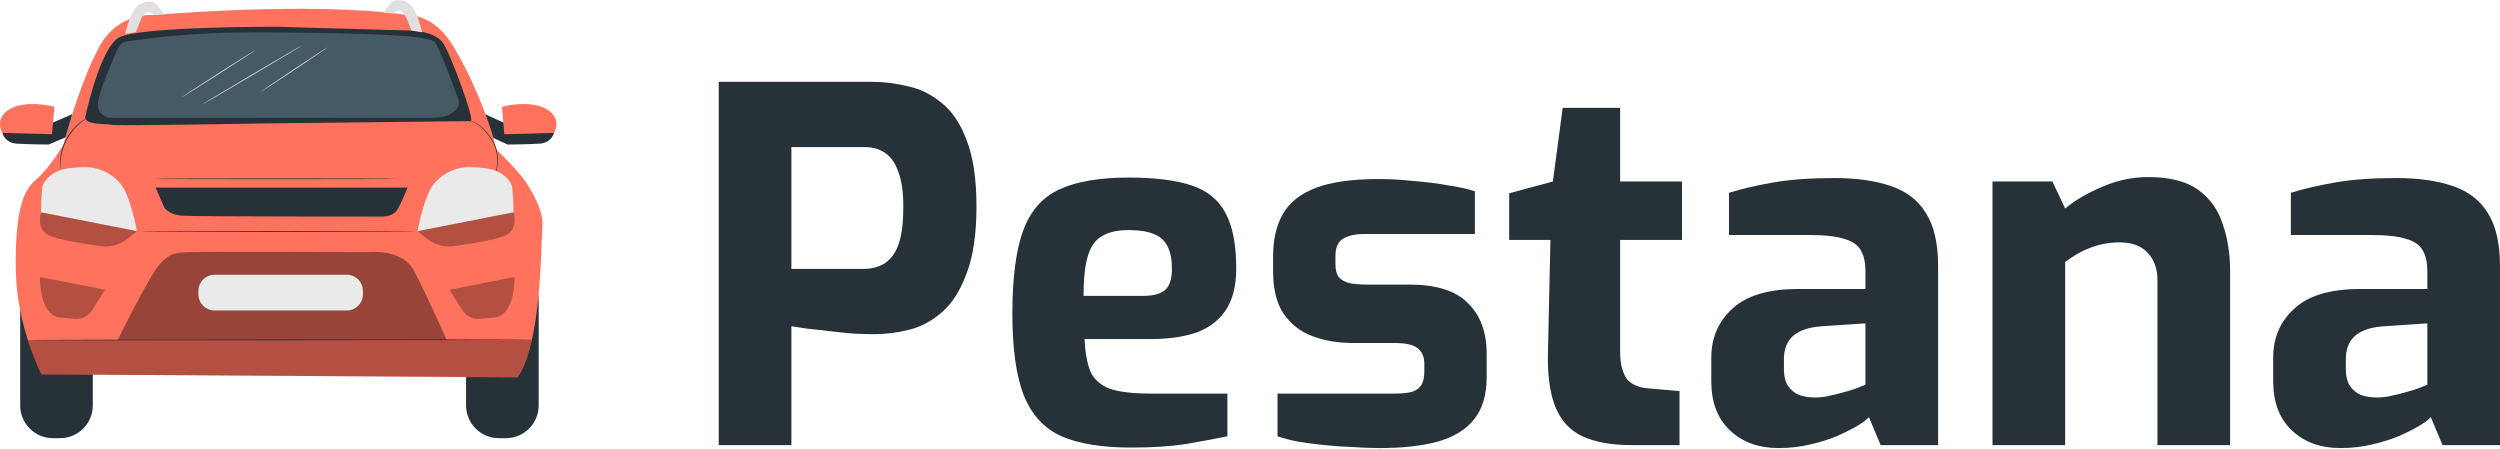 <svg width="907" height="163" viewBox="0 0 907 163" fill="none" xmlns="http://www.w3.org/2000/svg">
<path d="M260.756 161.489V29.685H316.327C320.602 29.685 324.936 30.22 329.329 31.288C333.841 32.238 337.938 34.257 341.619 37.344C345.419 40.313 348.447 44.825 350.703 50.881C353.077 56.937 354.265 64.952 354.265 74.926C354.265 84.9 353.077 92.975 350.703 99.149C348.447 105.324 345.478 110.014 341.797 113.22C338.116 116.426 334.138 118.563 329.863 119.632C325.589 120.701 321.433 121.235 317.396 121.235C315.258 121.235 312.765 121.176 309.915 121.057C307.065 120.82 304.156 120.523 301.187 120.167C298.338 119.81 295.666 119.513 293.172 119.276C290.679 118.92 288.66 118.623 287.117 118.385V161.489H260.756ZM287.117 97.546H313.299C316.386 97.546 318.999 96.834 321.136 95.409C323.392 93.865 325.054 91.49 326.123 88.284C327.192 84.96 327.726 80.566 327.726 75.104C327.726 69.761 327.132 65.545 325.945 62.458C324.876 59.252 323.273 56.937 321.136 55.512C319.117 54.087 316.683 53.374 313.833 53.374H287.117V97.546Z" fill="#263238"/>
<path d="M410.387 162.379C399.819 162.379 391.388 161.014 385.095 158.283C378.802 155.433 374.23 150.446 371.38 143.321C368.649 136.197 367.284 126.341 367.284 113.754C367.284 100.812 368.59 90.778 371.202 83.653C373.815 76.529 378.208 71.542 384.383 68.692C390.557 65.842 398.928 64.417 409.496 64.417C418.996 64.417 426.595 65.367 432.295 67.267C437.994 69.167 442.091 72.492 444.585 77.241C447.197 81.991 448.503 88.7 448.503 97.368C448.503 103.78 447.197 108.886 444.585 112.686C442.091 116.367 438.529 119.038 433.898 120.701C429.267 122.244 423.805 123.016 417.512 123.016H393.466C393.704 127.885 394.416 131.803 395.604 134.772C396.91 137.622 399.225 139.7 402.55 141.006C405.994 142.193 410.921 142.787 417.333 142.787H445.297V158.283C440.666 159.233 435.56 160.182 429.979 161.132C424.517 161.964 417.986 162.379 410.387 162.379ZM393.11 107.342H414.84C418.402 107.342 421.014 106.63 422.677 105.205C424.339 103.78 425.17 101.227 425.17 97.546C425.17 94.103 424.636 91.372 423.567 89.353C422.499 87.216 420.836 85.731 418.58 84.9C416.324 83.95 413.296 83.475 409.496 83.475C405.459 83.475 402.253 84.188 399.878 85.613C397.504 86.919 395.782 89.294 394.713 92.737C393.644 96.181 393.11 101.049 393.11 107.342Z" fill="#263238"/>
<path d="M500.531 162.557C497.563 162.557 494.357 162.439 490.913 162.201C487.47 162.082 484.026 161.845 480.583 161.489C477.139 161.132 473.933 160.717 470.965 160.242C467.996 159.648 465.503 158.995 463.484 158.283V142.787H505.875C508.368 142.787 510.387 142.609 511.931 142.252C513.593 141.777 514.78 141.006 515.493 139.937C516.324 138.75 516.74 137.087 516.74 134.95V131.922C516.74 129.547 515.968 127.707 514.424 126.4C512.881 125.094 510.031 124.441 505.875 124.441H490.913C485.451 124.441 480.523 123.61 476.13 121.948C471.737 120.285 468.234 117.554 465.621 113.754C463.128 109.955 461.881 104.849 461.881 98.437V92.915C461.881 86.859 463.068 81.754 465.443 77.598C467.818 73.442 471.796 70.295 477.377 68.158C482.958 66.02 490.616 64.952 500.353 64.952C504.272 64.952 508.428 65.189 512.821 65.664C517.333 66.02 521.549 66.555 525.467 67.267C529.504 67.861 532.71 68.573 535.085 69.404V84.9H495.01C491.566 84.9 488.954 85.494 487.173 86.681C485.392 87.75 484.501 89.828 484.501 92.915V95.765C484.501 97.903 484.917 99.505 485.748 100.574C486.579 101.524 487.826 102.237 489.488 102.711C491.27 103.068 493.466 103.246 496.079 103.246H511.396C521.133 103.246 528.198 105.502 532.592 110.014C537.104 114.408 539.36 120.523 539.36 128.36V136.909C539.36 143.321 537.816 148.427 534.729 152.227C531.76 155.908 527.367 158.579 521.549 160.242C515.849 161.785 508.843 162.557 500.531 162.557Z" fill="#263238"/>
<path d="M592.06 161.489C584.698 161.489 578.702 160.42 574.071 158.283C569.559 156.145 566.293 152.583 564.275 147.596C562.256 142.609 561.366 135.9 561.603 127.469L562.494 87.038H547.532V70.117L563.384 65.842L566.947 39.125H587.786V65.842H610.228V87.038H587.786V127.291C587.786 129.903 588.023 132.041 588.498 133.703C588.973 135.365 589.626 136.731 590.457 137.8C591.407 138.75 592.476 139.462 593.663 139.937C594.851 140.412 596.038 140.709 597.226 140.828L609.337 141.896V161.489H592.06Z" fill="#263238"/>
<path d="M645.258 162.557C638.014 162.557 632.137 160.42 627.624 156.145C623.112 151.871 620.856 145.933 620.856 138.334V129.785C620.856 122.541 623.409 116.604 628.515 111.973C633.621 107.224 641.577 104.849 652.382 104.849H676.783V98.259C676.783 95.29 676.249 92.856 675.18 90.956C674.112 88.937 672.093 87.513 669.125 86.681C666.275 85.731 661.881 85.257 655.944 85.257H627.268V69.939C631.899 68.514 637.243 67.267 643.298 66.198C649.473 65.13 656.894 64.595 665.562 64.595C673.518 64.595 680.286 65.545 685.867 67.445C691.567 69.345 695.841 72.611 698.691 77.241C701.66 81.872 703.144 88.284 703.144 96.478V161.489H682.305L678.03 151.336C677.199 152.286 675.774 153.355 673.756 154.542C671.737 155.73 669.243 156.976 666.275 158.283C663.425 159.47 660.16 160.479 656.479 161.31C652.916 162.142 649.176 162.557 645.258 162.557ZM658.616 144.212C659.803 144.212 661.11 144.093 662.534 143.855C664.078 143.499 665.622 143.143 667.165 142.787C668.828 142.312 670.312 141.896 671.618 141.54C673.043 141.065 674.171 140.649 675.002 140.293C675.952 139.937 676.546 139.7 676.783 139.581V117.317L660.753 118.385C656.122 118.742 652.679 119.929 650.423 121.948C648.285 123.966 647.217 126.697 647.217 130.141V134.059C647.217 136.434 647.692 138.393 648.642 139.937C649.71 141.481 651.076 142.609 652.738 143.321C654.519 143.915 656.479 144.212 658.616 144.212Z" fill="#263238"/>
<path d="M722.88 161.489V65.842H744.61L749.24 75.638C752.803 72.67 757.256 70.058 762.599 67.801C768.061 65.427 773.642 64.239 779.341 64.239C787.178 64.239 793.234 65.783 797.509 68.87C801.784 71.957 804.752 76.113 806.415 81.338C808.196 86.444 809.086 92.144 809.086 98.437V161.489H782.726V101.821C782.726 98.734 782.132 96.181 780.944 94.162C779.876 92.144 778.332 90.6 776.314 89.531C774.295 88.463 771.861 87.928 769.011 87.928C766.517 87.928 764.083 88.225 761.708 88.819C759.452 89.412 757.256 90.244 755.118 91.312C753.1 92.381 751.14 93.628 749.24 95.053V161.489H722.88Z" fill="#263238"/>
<path d="M849.113 162.557C841.87 162.557 835.992 160.42 831.48 156.145C826.968 151.871 824.711 145.933 824.711 138.334V129.785C824.711 122.541 827.264 116.604 832.37 111.973C837.476 107.224 845.432 104.849 856.237 104.849H880.639V98.259C880.639 95.29 880.104 92.856 879.036 90.956C877.967 88.937 875.948 87.513 872.98 86.681C870.13 85.731 865.737 85.257 859.8 85.257H831.123V69.939C835.754 68.514 841.098 67.267 847.154 66.198C853.328 65.13 860.75 64.595 869.418 64.595C877.373 64.595 884.142 65.545 889.722 67.445C895.422 69.345 899.697 72.611 902.547 77.241C905.515 81.872 906.999 88.284 906.999 96.478V161.489H886.16L881.886 151.336C881.054 152.286 879.629 153.355 877.611 154.542C875.592 155.73 873.099 156.976 870.13 158.283C867.28 159.47 864.015 160.479 860.334 161.31C856.772 162.142 853.031 162.557 849.113 162.557ZM862.471 144.212C863.659 144.212 864.965 144.093 866.39 143.855C867.933 143.499 869.477 143.143 871.021 142.787C872.683 142.312 874.167 141.896 875.473 141.54C876.898 141.065 878.026 140.649 878.858 140.293C879.808 139.937 880.401 139.7 880.639 139.581V117.317L864.609 118.385C859.978 118.742 856.534 119.929 854.278 121.948C852.141 123.966 851.072 126.697 851.072 130.141V134.059C851.072 136.434 851.547 138.393 852.497 139.937C853.566 141.481 854.931 142.609 856.594 143.321C858.375 143.915 860.334 144.212 862.471 144.212Z" fill="#263238"/>
<path d="M201.003 48.224C201.003 48.224 200.15 51.831 195.786 52.114C191.421 52.396 184.166 52.432 184.166 52.432L178.155 49.649L175.901 41.396L182.627 44.455L201.003 48.224Z" fill="#263238"/>
<path d="M201.003 48.224C201.003 48.224 204.249 42.886 198.112 39.49C191.975 36.094 182.099 38.721 182.099 38.721L182.976 48.693L201.003 48.224Z" fill="#FF725E"/>
<path d="M183.553 96.975H180.969C174.409 96.975 169.091 102.293 169.091 108.853V147.089C169.091 153.649 174.409 158.967 180.969 158.967H183.553C190.113 158.967 195.431 153.649 195.431 147.089V108.853C195.431 102.293 190.113 96.975 183.553 96.975Z" fill="#263238"/>
<path d="M21.79 96.975H19.205C12.645 96.975 7.327 102.293 7.327 108.853V147.089C7.327 153.649 12.645 158.967 19.205 158.967H21.79C28.35 158.967 33.668 153.649 33.668 147.089V108.853C33.668 102.293 28.35 96.975 21.79 96.975Z" fill="#263238"/>
<path d="M15.044 135.818C15.044 135.818 6.027 118.524 5.733 98.039C5.438 77.553 8.137 69.306 12.916 65.314C17.695 61.323 23.027 52.541 23.027 52.541C23.027 52.541 28.491 30.847 36.065 16.889C42.977 4.152 55.751 5.468 55.751 5.468C55.751 5.468 111.888 0.437 147.011 5.348C147.011 5.348 156.587 4.669 163.505 15.314C170.424 25.96 178.136 44.576 180 54.158C180 54.158 188.247 62.141 190.645 65.862C193.044 69.582 197.294 76.237 196.765 82.626C196.236 89.016 196.494 124.926 187.748 136.9L15.044 135.818Z" fill="#FF725E"/>
<path d="M30.884 42.712C30.884 42.712 36.072 17.766 43.099 13.649C50.126 9.531 100.631 9.711 100.631 9.711L149.585 11.1C149.585 11.1 158.187 11.346 160.976 15.951C163.765 20.555 171.88 42.363 170.906 43.938L95.539 44.786C95.539 44.786 42.474 45.754 40.298 45.267C38.122 44.78 31.347 45.405 30.884 42.712Z" fill="#263238"/>
<path d="M39.57 42.712C39.57 42.712 34.978 42.039 35.573 37.002C36.036 33.094 40.706 22.172 42.786 17.49C43.081 16.82 43.545 16.238 44.132 15.8C44.718 15.361 45.408 15.082 46.134 14.989C52.482 14.172 68.543 11.485 97.126 11.737C133.553 12.056 155.812 12.723 157.838 15.344C159.449 17.43 165.694 34.104 166.422 36.551C167.263 39.382 163.416 42.532 157.958 42.682C152.5 42.832 39.57 42.712 39.57 42.712Z" fill="#455A64"/>
<g opacity="0.4">
<path d="M150.083 98.074C145.918 90.332 134.533 91.462 134.533 91.462C134.533 91.462 75.853 91.264 69.667 91.462C63.482 91.66 61.883 91.691 58.09 95.67C54.297 99.649 42.708 123.363 42.708 123.363H162.057C162.057 123.363 154.802 106.85 150.083 98.074Z" fill="black"/>
</g>
<path d="M56.468 68.073L59.515 75.1C59.515 75.1 60.808 77.829 66.128 78.262C70.287 78.593 138.032 78.575 138.032 78.575C138.032 78.575 142.54 78.972 144.308 75.834C145.639 73.321 146.818 70.729 147.836 68.073H56.468Z" fill="#263238"/>
<path d="M14.882 77.09C14.879 73.979 15.047 70.871 15.387 67.779C15.579 66.468 18.086 61.768 25.455 60.974C27.373 60.764 29.014 60.667 30.39 60.632C32.773 60.556 35.145 60.996 37.342 61.922C39.539 62.847 41.511 64.236 43.122 65.993C44.208 67.185 45.09 68.547 45.731 70.027C48.364 76.242 49.68 83.852 49.68 83.852L14.882 77.09Z" fill="#EAEAEA"/>
<g opacity="0.3">
<path d="M15.436 77.089H14.883C14.883 77.089 12.995 82.782 17.413 85.222C20.329 86.833 30.127 88.42 36.45 89.31C38.196 89.556 39.973 89.441 41.672 88.971C43.371 88.502 44.955 87.688 46.327 86.581L49.681 83.876L15.436 77.089Z" fill="black"/>
</g>
<path d="M45.424 12.261C45.424 12.261 47.089 5.017 49.433 2.595C51.778 0.173 54.537 0.239 56.087 1.074C57.47 1.82 59.472 5.144 59.472 5.144L55.619 5.426C55.387 5.044 55.039 4.746 54.626 4.575C54.213 4.404 53.756 4.369 53.322 4.476C51.928 4.873 50.966 7.44 50.966 7.44L49.301 11.648L45.424 12.261Z" fill="#E0E0E0"/>
<path d="M153.173 11.72C153.173 11.72 151.508 4.506 149.164 2.054C146.82 -0.399 144.061 -0.303 142.51 0.533C141.127 1.278 139.125 4.603 139.125 4.603L142.979 4.891C143.209 4.508 143.557 4.208 143.97 4.036C144.383 3.864 144.84 3.829 145.275 3.935C146.669 4.332 147.631 6.899 147.631 6.899L149.296 11.107L153.173 11.72Z" fill="#E0E0E0"/>
<path d="M144.024 64.87C144.024 64.96 124.308 65.026 99.987 65.026C75.666 65.026 55.95 64.96 55.95 64.87C55.95 64.78 75.66 64.714 99.987 64.714C124.314 64.714 144.024 64.786 144.024 64.87Z" fill="#263238"/>
<g opacity="0.3">
<path d="M14.479 100.485C14.479 100.485 14.095 114.485 21.885 115.182L27.175 115.681C28.376 115.795 29.585 115.574 30.669 115.044C31.753 114.513 32.67 113.694 33.318 112.676L38.127 105.126L14.479 100.485Z" fill="black"/>
</g>
<g opacity="0.3">
<path d="M10.085 123.375L193.014 123.261C191.974 128.316 190.309 132.933 187.719 136.882L15.045 135.818C13.085 131.799 11.428 127.64 10.085 123.375V123.375Z" fill="black"/>
</g>
<path d="M0.858 48.224C0.858 48.224 1.705 51.831 6.076 52.114C10.446 52.396 17.695 52.432 17.695 52.432L23.742 49.847L26.243 41.396L19.24 44.455L0.858 48.224Z" fill="#263238"/>
<path d="M0.859 48.224C0.859 48.224 -2.387 42.886 3.744 39.49C9.875 36.094 19.739 38.721 19.739 38.721L18.868 48.693L0.859 48.224Z" fill="#FF725E"/>
<path d="M125.81 99.674H77.842C74.612 99.674 71.993 102.292 71.993 105.522V106.797C71.993 110.027 74.612 112.646 77.842 112.646H125.81C129.04 112.646 131.659 110.027 131.659 106.797V105.522C131.659 102.292 129.04 99.674 125.81 99.674Z" fill="#EAEAEA"/>
<path d="M31.611 42.857C31.647 42.917 30.541 43.494 29.014 44.768C28.595 45.114 28.194 45.482 27.812 45.868C27.379 46.271 26.982 46.752 26.549 47.239C25.654 48.344 24.865 49.532 24.193 50.785C23.542 52.053 23.018 53.382 22.63 54.753C22.465 55.347 22.331 55.949 22.227 56.556C22.123 57.086 22.049 57.622 22.005 58.161C21.831 60.145 22.005 61.383 21.921 61.383C21.849 61.102 21.809 60.813 21.801 60.523C21.764 60.184 21.748 59.843 21.753 59.502C21.736 59.05 21.747 58.599 21.782 58.149C21.813 57.601 21.876 57.055 21.969 56.514C22.066 55.891 22.194 55.273 22.354 54.663C22.732 53.268 23.253 51.916 23.91 50.629C24.587 49.348 25.393 48.14 26.315 47.023C26.723 46.541 27.157 46.082 27.613 45.646C28.004 45.261 28.418 44.9 28.852 44.564C29.201 44.276 29.567 44.007 29.946 43.758C30.222 43.56 30.511 43.379 30.811 43.218C31.066 43.073 31.334 42.952 31.611 42.857V42.857Z" fill="#263238"/>
<path d="M151.49 83.876C151.49 83.966 128.792 84.081 100.805 84.135C72.817 84.189 50.107 84.165 50.107 84.075C50.107 83.984 72.799 83.876 100.805 83.822C128.81 83.768 151.49 83.792 151.49 83.876Z" fill="#263238"/>
<path d="M109.917 16.289C109.959 16.361 101.784 21.272 91.662 27.247C81.539 33.222 73.298 38.013 73.25 37.934C73.202 37.856 81.377 32.957 91.505 26.976C101.634 20.995 109.869 16.216 109.917 16.289Z" fill="#E0E0E0"/>
<path d="M92.911 18.02C92.96 18.092 86.9 22.047 79.392 26.856C71.885 31.665 65.747 35.5 65.705 35.428C65.663 35.355 71.716 31.4 79.224 26.591C86.732 21.782 92.869 17.947 92.911 18.02Z" fill="#E0E0E0"/>
<path d="M118.886 17.118C118.934 17.19 113.53 20.875 106.822 25.341C100.114 29.807 94.631 33.378 94.583 33.306C94.535 33.234 99.933 29.555 106.648 25.083C113.362 20.61 118.838 17.046 118.886 17.118Z" fill="#E0E0E0"/>
<path d="M193.014 123.262C193.014 123.346 152.061 123.442 101.556 123.472C51.051 123.502 10.085 123.472 10.085 123.376C10.085 123.28 51.027 123.195 101.556 123.159C152.085 123.123 193.014 123.177 193.014 123.262Z" fill="#263238"/>
<path d="M179.31 64.882C179.37 64.552 179.452 64.227 179.556 63.908C179.807 63.031 180.008 62.14 180.157 61.239C180.372 59.908 180.436 58.557 180.35 57.212C180.276 55.567 179.895 53.95 179.225 52.445C178.505 50.96 177.604 49.569 176.545 48.304C175.698 47.258 174.738 46.308 173.683 45.472C172.973 44.883 172.157 44.435 171.279 44.15C171.047 44.071 170.807 44.019 170.563 43.994C170.477 43.987 170.392 43.969 170.311 43.94C170.311 43.94 170.395 43.94 170.57 43.94C170.822 43.941 171.073 43.977 171.315 44.048C172.207 44.297 173.041 44.722 173.767 45.298C174.859 46.125 175.851 47.075 176.725 48.129C177.814 49.409 178.735 50.823 179.466 52.337C179.851 53.114 180.13 53.939 180.295 54.79C180.457 55.583 180.559 56.386 180.602 57.194C180.681 58.56 180.596 59.93 180.35 61.276C180.185 62.18 179.958 63.072 179.67 63.944C179.568 64.251 179.478 64.486 179.418 64.648C179.358 64.81 179.322 64.888 179.31 64.882Z" fill="#263238"/>
<path d="M186.306 77.09C186.309 73.98 186.139 70.871 185.795 67.779C185.609 66.469 183.102 61.768 175.726 60.975C173.815 60.764 172.174 60.668 170.797 60.632C168.412 60.554 166.038 60.993 163.839 61.918C161.639 62.844 159.666 64.234 158.054 65.994C156.966 67.185 156.082 68.548 155.439 70.027C152.806 76.243 151.49 83.853 151.49 83.853L186.306 77.09Z" fill="#EAEAEA"/>
<g opacity="0.3">
<path d="M185.734 77.089H186.306C186.306 77.089 188.187 82.782 183.769 85.222C180.854 86.833 171.055 88.42 164.732 89.31C162.986 89.555 161.209 89.44 159.51 88.971C157.812 88.501 156.227 87.688 154.856 86.581L151.501 83.876L185.734 77.089Z" fill="black"/>
</g>
<g opacity="0.3">
<path d="M186.691 100.485C186.691 100.485 187.082 114.485 179.291 115.182L173.996 115.681C172.794 115.793 171.585 115.572 170.502 115.042C169.418 114.512 168.501 113.693 167.852 112.676L163.043 105.126L186.691 100.485Z" fill="black"/>
</g>
</svg>
